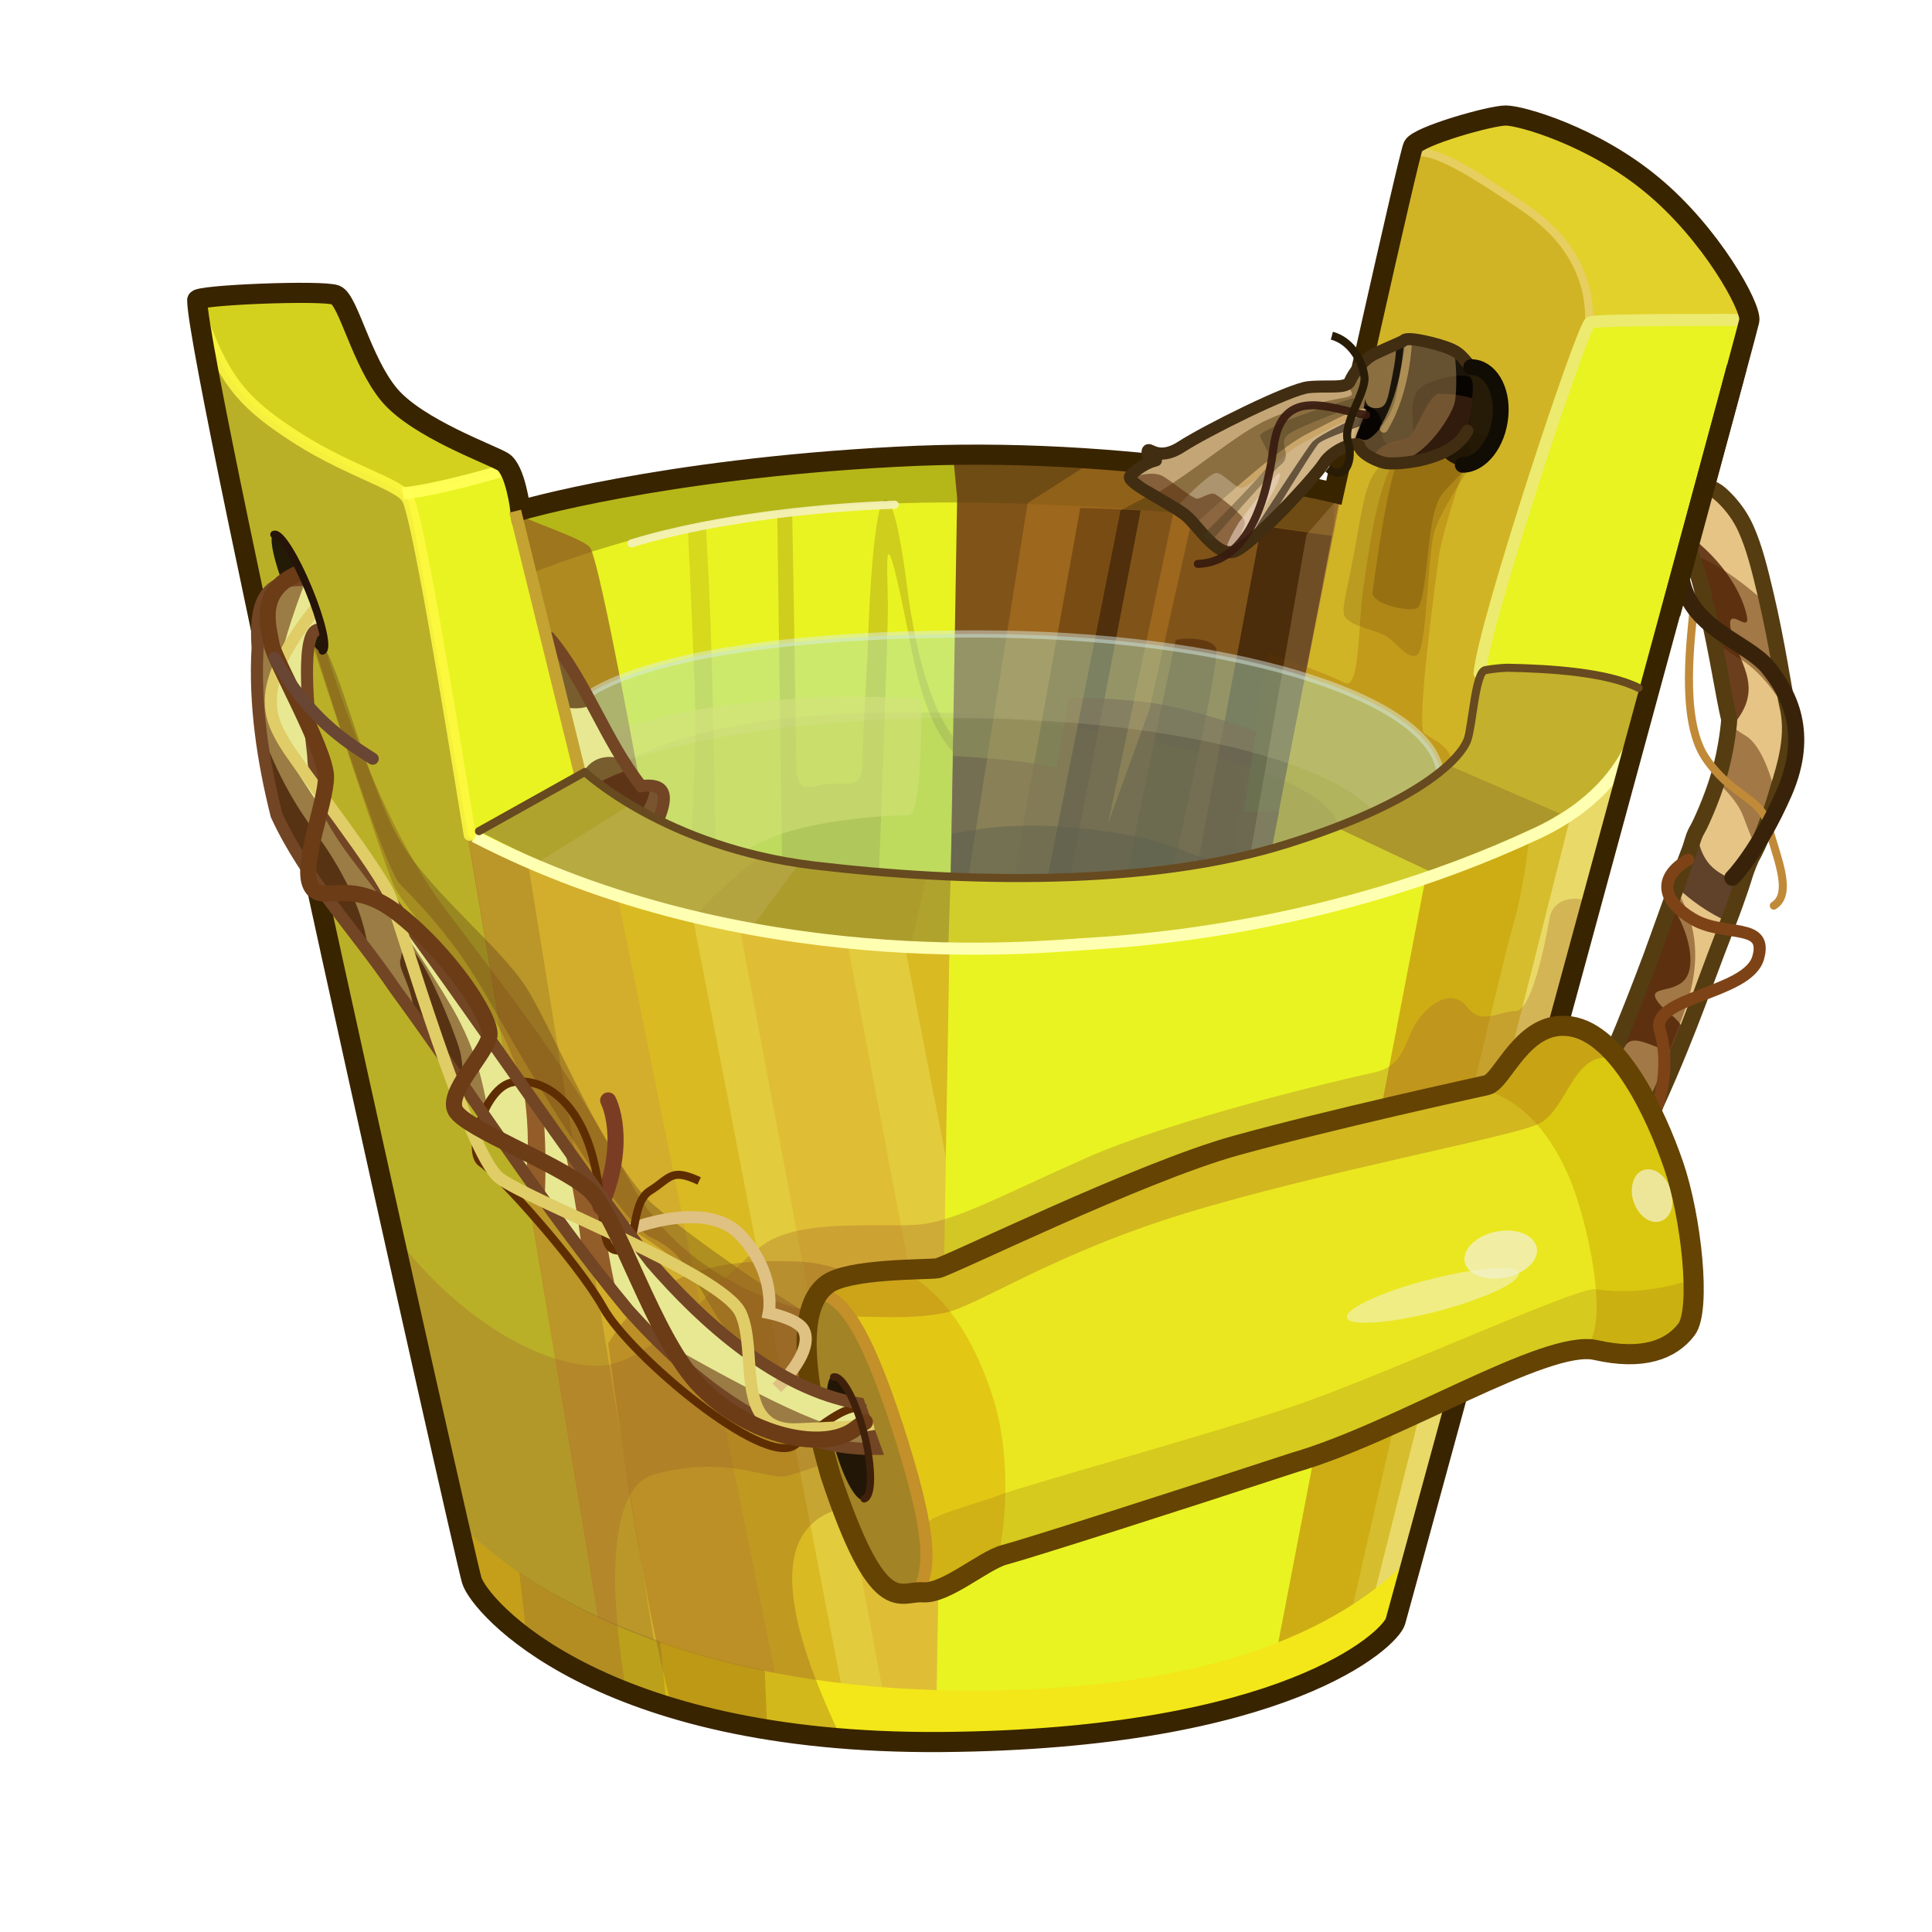 <?xml version="1.0" encoding="UTF-8" standalone="no"?>
<!DOCTYPE svg PUBLIC "-//W3C//DTD SVG 1.0//EN" "http://www.w3.org/TR/2001/REC-SVG-20010904/DTD/svg10.dtd">
<svg xmlns:svg="http://www.w3.org/2000/svg" xmlns="http://www.w3.org/2000/svg" version="1.0" width="100%" height="100%" viewBox="0 0 48 48" id="_bucket02">
<defs id="defs2385"/>
<g id="bucket02" style="display:inline">
<path d="M 4.9,7.46 C 4.9,9.11 11.53,38.63 11.72,39.26 C 11.91,39.9 14.85,43.34 23.39,43.28 C 31.93,43.21 34.54,40.73 34.67,40.28 C 34.8,39.84 43.4,8.29 43.46,7.97 C 43.53,7.65 42.51,5.8 41.04,4.59 C 39.58,3.38 37.79,2.87 37.41,2.87 C 37.03,2.87 35.24,3.38 35.11,3.63 C 34.99,3.89 33.14,12.24 33.14,12.24 C 33.14,12.24 28.1,11.03 22.24,11.35 C 16.38,11.66 12.93,12.68 12.93,12.68 C 12.93,12.68 12.81,11.66 12.49,11.47 C 12.17,11.28 10.38,10.64 9.68,9.82 C 8.98,8.99 8.66,7.46 8.34,7.33 C 8.03,7.2 4.84,7.33 4.9,7.46 z" id="p2480" style="opacity:1;fill:#e9f321;fill-opacity:1;fill-rule:evenodd;stroke:none"/>
<path d="M 4.93,7.68 C 5.13,10.13 11.53,38.65 11.71,39.28 C 11.82,39.63 12.8,40.83 15.12,41.84 C 14.57,38.44 10.36,12.73 10.12,12.37 C 9.87,11.99 8.52,11.67 7.12,10.71 C 6.07,10 5.52,9.44 4.93,7.68 z" id="p3258" style="opacity:1;fill:#765030;fill-opacity:0.41;fill-rule:evenodd;stroke:none;display:inline"/>
<path d="M 11.62,20.78 C 12.97,28.73 14.77,39.67 15.12,41.84 C 17.51,42.96 21.54,43.21 23.25,43.28 L 23.59,23.46 C 23.59,23.46 19.68,23.38 16.81,22.68 C 15.52,22.37 13.52,21.72 11.62,20.78 z" id="p3260" style="opacity:1;fill:#ca8324;fill-opacity:0.51;fill-rule:evenodd;stroke:none;display:inline"/>
<path d="M 40.53,18.75 C 39.72,19.82 38.35,20.65 35.43,21.75 L 31.5,42.15 C 33.7,41.41 34.61,40.52 34.68,40.28 C 34.77,39.98 37.95,28.22 40.53,18.75 z" id="p3262" style="opacity:1;fill:#b66e09;fill-opacity:0.52;fill-rule:evenodd;stroke:none;display:inline"/>
<path d="M 23.68,11.31 L 23.78,12.37 L 23.62,21.78 C 26.27,21.89 29.26,21.74 31.58,21.12 L 33.34,12.21 C 33.1,12.16 28.75,11.23 23.68,11.31 z" id="p3343" style="opacity:1;fill:#703a18;fill-opacity:0.86;fill-rule:evenodd;stroke:none;display:inline"/>
<path d="M 7.65,7.28 C 6.62,7.26 4.85,7.37 4.9,7.46 C 4.9,7.49 4.93,7.64 4.93,7.68 C 4.94,7.69 4.93,7.7 4.93,7.71 C 5.51,9.45 6.07,10 7.12,10.71 C 8.35,11.55 9.52,11.88 9.96,12.21 C 10.75,12.13 11.69,11.91 12.62,11.65 C 12.58,11.58 12.55,11.5 12.5,11.46 C 12.18,11.27 10.38,10.64 9.68,9.81 C 8.98,8.98 8.66,7.47 8.34,7.34 C 8.26,7.31 7.99,7.28 7.65,7.28 z" id="p3292" style="opacity:1;fill:#a78618;fill-opacity:0.31;fill-rule:evenodd;stroke:none;display:inline"/>
<path d="M 37.4,2.87 C 37.02,2.87 35.25,3.37 35.12,3.62 C 34.99,3.87 33.3,12.29 33.3,12.29 L 31.6,21.07 C 31.8,21.02 31.8,21.02 32,20.96 C 34.81,20.08 35.89,19.16 36.28,18.65 C 36.43,18.03 36.58,17.54 36.75,16.9 C 37.91,12.43 39.17,7.87 39.53,7.9 C 39.99,7.94 41.94,7.95 43.46,7.93 C 43.48,7.56 42.49,5.78 41.06,4.59 C 39.59,3.38 37.78,2.87 37.4,2.87 z" id="p3348" style="opacity:1;fill:#c7982a;fill-opacity:0.68;fill-rule:evenodd;stroke:none;display:inline"/>
<path d="M 37.46,16.59 C 37.16,16.6 36.96,16.64 36.9,16.65 C 36.65,16.71 36.59,17.99 36.46,18.37 C 36.34,18.75 35.44,19.88 32,20.96 C 28.55,22.05 23.91,21.94 20.21,21.5 C 16.52,21.05 14.53,19.18 14.53,19.18 L 11.9,20.65 C 15.25,22.38 16.66,22.68 21.37,23.43 C 23.27,23.74 26.35,23.34 26.87,23.31 C 27.9,23.24 30.87,23.98 38.12,20.59 C 39.52,19.93 40.17,19.05 40.46,18.34 C 40.76,17.63 40.71,17.09 40.71,17.09 C 39.93,16.7 38.52,16.61 37.46,16.59 z" id="p3323" style="opacity:1;fill:#c8c031;fill-opacity:0.7;fill-rule:evenodd;stroke:none;display:inline"/>
<path d="M 14.53,19.18 L 11.9,20.65 C 15.25,22.38 16.66,22.68 21.37,23.43 C 22.02,23.54 22.79,23.54 23.56,23.53 L 23.62,21.78 C 22.44,21.72 21.29,21.62 20.21,21.5 C 16.52,21.05 14.53,19.18 14.53,19.18 z" id="p3357" style="opacity:1;fill:#7c6531;fill-opacity:0.41;fill-rule:evenodd;stroke:none;display:inline"/>
<path d="M 11.62,20.78 C 12.93,28.51 14.61,38.66 15.03,41.25 L 19.43,42.43 L 15.34,22.25 C 14.21,21.89 12.91,21.42 11.62,20.78 z" id="p3367" style="opacity:1;fill:#c8973e;fill-opacity:0.37;fill-rule:evenodd;stroke:none;display:inline"/>
<path d="M 11.62,20.78 C 12.97,28.73 14.77,39.67 15.12,41.84 C 15.53,42.03 16,42.19 16.5,42.34 L 13.12,21.46 C 12.62,21.26 12.12,21.02 11.62,20.78 z" id="p3371" style="opacity:1;fill:#503117;fill-opacity:0.18;fill-rule:evenodd;stroke:none;display:inline"/>
<path d="M 17.21,22.78 L 21.15,43.15 C 21.98,43.22 22.73,43.26 23.25,43.28 L 23.5,28.75 L 22.46,23.4 C 21.2,23.33 19.09,23.19 17.21,22.78 z" id="p3375" style="opacity:1;fill:#f6f079;fill-opacity:0.3;fill-rule:evenodd;stroke:none;display:inline"/>
<path d="M 18.37,23 L 22.03,42.53 L 23.25,42.78 L 23.37,35.62 L 21.03,23.31 C 20.2,23.24 19.29,23.15 18.37,23 z" id="p3369" style="opacity:1;fill:#d29322;fill-opacity:0.23;fill-rule:evenodd;stroke:none;display:inline"/>
<path d="M 18.9,21.28 C 18.39,21.66 17.82,22.15 17.31,22.71 C 18.4,22.96 19.67,23.16 21.37,23.43 C 21.75,23.49 22.18,23.54 22.62,23.56 L 23.03,21.75 C 22.05,21.69 21.11,21.6 20.21,21.5 C 19.75,21.44 19.31,21.37 18.9,21.28 z" id="p3399" style="opacity:1;fill:#825e25;fill-opacity:0.1;fill-rule:evenodd;stroke:none"/>
<path d="M 15.65,20 L 13.4,21.4 C 15.16,22.21 16.56,22.6 18.71,23 L 19.87,21.43 C 17.96,21.15 16.54,20.53 15.65,20 z" id="p3401" style="opacity:1;fill:#e2cb9a;fill-opacity:0.18;fill-rule:evenodd;stroke:none"/>
<path d="M 40.43,19.06 C 38.89,20.62 38,20.75 38,20.75 C 38,20.75 37.88,22.01 37.59,23 C 37.33,23.86 34.76,34.74 33.28,41.37 C 34.17,40.88 34.64,40.44 34.68,40.28 C 34.77,39.98 37.88,28.46 40.43,19.06 z" id="p3412" style="opacity:1;fill:#e7df62;fill-opacity:0.33;fill-rule:evenodd;stroke:none;display:inline"/>
<path d="M 37.46,16.59 C 37.16,16.6 36.96,16.64 36.9,16.65 C 36.65,16.71 36.59,17.99 36.46,18.37 C 36.35,18.7 35.67,19.61 33.21,20.56 L 35.59,21.68 C 36.37,21.38 37.21,21.01 38.12,20.59 C 39.52,19.93 40.17,19.05 40.46,18.34 C 40.76,17.63 40.71,17.09 40.71,17.09 C 39.93,16.7 38.52,16.61 37.46,16.59 z" id="p3416" style="opacity:1;fill:#a7752c;fill-opacity:0.33;fill-rule:evenodd;stroke:none;display:inline"/>
<path d="M 40.53,18.75 C 40.23,19.14 39.87,19.51 39.37,19.87 L 39.03,20.24 L 33.81,40.93 C 34.09,40.71 34.66,40.37 34.68,40.28 C 34.77,39.98 37.95,28.22 40.53,18.75 z" id="p3421" style="opacity:1;fill:#fbf59e;fill-opacity:0.52;fill-rule:evenodd;stroke:none;display:inline"/>
<path d="M 35.96,19 C 35.52,19.42 34.73,19.98 33.21,20.56 L 35.59,21.68 C 36.37,21.38 37.21,21.01 38.12,20.59 C 38.36,20.48 38.55,20.34 38.75,20.21 L 35.96,19 z" id="p3439" style="opacity:1;fill:#654d29;fill-opacity:0.25;fill-rule:evenodd;stroke:none;display:inline"/>
<path d="M 11.4,37.84 C 11.48,38.16 11.7,39.23 11.71,39.28 C 11.9,39.91 14.86,43.34 23.4,43.28 C 31.94,43.21 34.56,40.72 34.68,40.28 C 34.69,40.25 35.07,38.8 35.12,38.62 C 33.24,40.6 29.82,42.05 23.84,42 C 18.05,41.95 13.75,40.19 11.4,37.84 z" id="p3409" style="opacity:1;fill:#f3e719;fill-opacity:1;fill-rule:evenodd;stroke:none;display:inline"/>
<path d="M 11.4,37.84 C 11.48,38.16 11.7,39.23 11.71,39.28 C 11.87,39.79 13.84,42.11 19.06,42.96 L 19,41.5 C 15.62,40.81 13.04,39.48 11.4,37.84 z" id="p3450" style="opacity:1;fill:#a77408;fill-opacity:0.4;fill-rule:evenodd;stroke:none"/>
<path d="M 12.9,39.06 L 13.09,40.71 C 13.86,41.28 14.99,41.88 16.56,42.37 L 16.4,40.78 C 15.06,40.31 13.88,39.72 12.9,39.06 z" id="p3455" style="opacity:1;fill:#776338;fill-opacity:0.28;fill-rule:evenodd;stroke:none;display:inline"/>
<path d="M 37.4,2.87 C 37.02,2.87 35.25,3.37 35.12,3.62 C 35.12,3.62 35.12,3.65 35.12,3.65 C 36.1,4.07 37.3,4.66 37.96,5.25 C 39.02,6.18 39.28,6.24 39.43,8 C 39.47,7.94 39.5,7.9 39.53,7.9 C 39.99,7.94 41.94,7.95 43.46,7.93 C 43.48,7.56 42.49,5.78 41.06,4.59 C 39.59,3.38 37.78,2.87 37.4,2.87 z" id="p3465" style="opacity:1;fill:#f8f331;fill-opacity:0.46;fill-rule:evenodd;stroke:none;display:inline"/>
<path d="M 24.4,11.31 C 23.7,11.3 22.98,11.3 22.25,11.34 C 16.38,11.66 12.93,12.68 12.93,12.68 L 13.18,14.25 C 17.37,12.6 20.91,12.54 22.46,12.5 C 24.67,12.43 28.42,12.59 30.36,12.89 C 31.42,13.05 33.09,13.31 33.09,13.31 C 33.17,12.96 33.13,12.6 33.15,12.25 C 33.15,12.25 29.29,11.33 24.4,11.31 z" id="p3471" style="opacity:1;fill:#4d3d07;fill-opacity:0.33;fill-rule:evenodd;stroke:none;display:inline"/>
<path d="M 36.53,11.15 L 34.65,11.43 C 34.2,12.14 34,13.75 33.87,14.62 C 33.74,15.49 33.79,17.19 33.4,16.96 C 33.16,16.82 31.52,16.21 31.52,16.21 C 31.52,16.21 30.8,19.86 30.65,21.31 C 31.11,21.21 31.56,21.1 32,20.96 C 35.44,19.88 34.92,19.78 35.23,19.54 C 35.34,19.46 35.84,19.11 36.06,18.93 C 36.05,18.51 35.47,18.31 35.38,18.21 C 35.18,18.02 35.66,14.48 35.75,13.81 C 35.85,13.12 36.53,11.15 36.53,11.15 z" id="p4021" style="opacity:1;fill:#a76506;fill-opacity:0.31;fill-rule:evenodd;stroke:none"/>
<path d="M 33.09,13.31 C 33.09,13.31 32.11,13.18 31.34,13.06 L 29.75,21.5 C 30.38,21.4 31.02,21.27 31.59,21.12 C 32.24,17.7 32.75,15.15 33.09,13.31 z" id="p3480" style="opacity:1;fill:#2a1503;fill-opacity:0.61;fill-rule:evenodd;stroke:none;display:inline"/>
<path d="M 26.84,12.62 L 25.18,21.81 C 25.65,21.81 26.12,21.79 26.59,21.78 L 28.34,12.68 C 27.86,12.65 27.36,12.64 26.84,12.62 z" id="p3482" style="opacity:1;fill:#2a1503;fill-opacity:0.56;fill-rule:evenodd;stroke:none;display:inline"/>
<path d="M 26.56,17.34 L 26.25,19.09 C 26.25,19.09 25.79,18.9 23.68,18.78 L 23.62,21.78 C 26.27,21.89 29.26,21.74 31.59,21.12 L 31.78,20.15 L 30.9,20.18 L 31.21,18.18 C 31.21,18.18 29.74,17.62 28.59,17.46 C 27.44,17.31 26.56,17.34 26.56,17.34 z" id="p3484" style="opacity:1;fill:#531807;fill-opacity:0.67;fill-rule:evenodd;stroke:none;display:inline"/>
<path d="M 27.25,11.4 L 25.53,12.5 L 24.06,21.78 C 24.71,21.8 25.36,21.79 26.03,21.78 L 27.84,12.68 L 29.81,11.65 C 29.03,11.56 28.19,11.47 27.25,11.4 z" id="p3526" style="opacity:1;fill:#f19f29;fill-opacity:0.26;fill-rule:evenodd;stroke:none;display:inline"/>
<path d="M 33.31,12.31 L 32.46,13.28 L 31.06,21.25 C 31.23,21.2 31.42,21.17 31.59,21.12 L 33.31,12.31 z" id="p3528" style="opacity:1;fill:#daad70;fill-opacity:0.26;fill-rule:evenodd;stroke:none;display:inline"/>
<path d="M 25.03,20.53 C 24.59,20.55 24.14,20.63 23.65,20.71 L 23.62,21.78 C 25.75,21.87 28.1,21.79 30.15,21.43 C 29.5,21.16 28.75,20.87 28.21,20.78 C 27.51,20.65 26.41,20.46 25.03,20.53 z" id="p3530" style="opacity:1;fill:#320a03;fill-opacity:0.43;fill-rule:evenodd;stroke:none;display:inline"/>
<path d="M 29.43,15.87 C 29.34,15.88 29.27,15.88 29.21,15.9 C 29.21,15.9 28.38,19.81 28,21.68 C 28.39,21.65 28.77,21.61 29.15,21.56 C 29.39,20.53 30.34,16.31 30.21,16.09 C 30.1,15.91 29.72,15.85 29.43,15.87 z" id="p3532" style="opacity:1;fill:#3a1604;fill-opacity:0.41;fill-rule:evenodd;stroke:none;display:inline"/>
<path d="M 31,11.81 L 29.15,12.75 L 27.53,20.46 L 28.56,17.62 L 29.65,12.75 L 31.59,11.9 C 31.4,11.87 31.21,11.84 31,11.81 z" id="p3524" style="opacity:1;fill:#f19f29;fill-opacity:0.26;fill-rule:evenodd;stroke:none;display:inline"/>
<path d="M 23.59,17.71 C 21.29,17.67 17.13,17.68 14.78,19.37 C 15.3,19.8 17.11,21.12 20.21,21.5 C 23.91,21.94 28.55,22.05 32,20.96 C 32.45,20.82 32.87,20.67 33.25,20.53 C 32.93,18.99 26.74,17.9 23.59,17.71 z" id="p3562" style="opacity:1;fill:#5d3e07;fill-opacity:0.13;fill-rule:evenodd;stroke:none;display:inline"/>
<path d="M 21.96,12.43 C 21.66,12.69 21.56,16 21.56,16.09 C 21.56,16.22 21.43,18.26 21.43,18.9 C 21.43,19.54 21.21,19.47 20.7,19.47 C 20.18,19.47 19.78,19.86 19.78,18.96 C 19.78,18.07 19.68,12.62 19.68,12.62 L 19.31,12.75 L 19.43,21.37 C 19.69,21.42 19.94,21.46 20.21,21.5 C 20.73,21.56 21.29,21.57 21.84,21.62 C 21.88,20.59 22.06,15.86 22.06,15.06 C 22.06,14.16 21.88,12.19 22.65,16.15 C 22.92,17.53 23.29,18.28 23.68,18.68 L 23.68,18.31 C 23.23,17.69 22.79,16.58 22.53,14.53 C 22.31,12.81 22.1,12.31 21.96,12.43 z" id="p3567" style="opacity:1;fill:#5d2807;fill-opacity:0.18;fill-rule:evenodd;stroke:none;display:inline"/>
<path d="M 17.53,13 L 17.09,13.12 C 17.09,13.12 17.28,17.16 17.28,18 C 17.28,18.62 17.22,19.91 17.18,20.71 C 17.37,20.79 17.57,20.86 17.78,20.93 C 17.77,20.37 17.71,16.91 17.65,15.43 C 17.59,13.83 17.53,13 17.53,13 z" id="p3569" style="opacity:1;fill:#5d2807;fill-opacity:0.13;fill-rule:evenodd;stroke:none;display:inline"/>
<path d="M 20.9,17.31 C 19.81,17.31 18.26,17.49 17.7,17.57 C 16.19,17.78 14.68,18.32 14.3,18.64 L 14.53,19.18 C 14.53,19.18 15.92,20.46 18.5,21.15 C 19.68,20.32 22.33,20.25 22.59,20.25 C 22.91,20.25 22.9,17.37 22.9,17.37 C 22.9,17.37 21.99,17.3 20.9,17.31 z" id="p3582" style="opacity:1;fill:#fae648;fill-opacity:0.54;fill-rule:evenodd;stroke:none;display:inline"/>
<path d="M 12.87,12.75 L 14.46,19.21 L 14.53,19.18 C 14.53,19.18 15.05,19.66 16.03,20.18 C 15.58,17.69 14.84,13.78 14.65,13.59 C 14.4,13.33 12.87,12.87 12.87,12.75 z" id="p3338" style="opacity:1;fill:#925720;fill-opacity:0.67;fill-rule:evenodd;stroke:none;display:inline"/>
<path d="M 8.08,16.12 C 8.51,16.84 9.22,19.74 9.99,20.97 C 10.75,22.21 12.41,23.5 13.08,24.54 C 13.74,25.59 15.12,28.97 16.22,29.92 C 17.31,30.87 19.88,32.58 20.17,32.68 C 20.45,32.77 20.45,35.06 20.45,35.06 C 20.45,35.06 18.6,33.87 17.98,32.96 C 17.36,32.06 17.07,31.15 16.22,30.77 C 15.36,30.39 13.03,26.4 12.46,25.4 C 11.89,24.4 11.37,23.4 9.94,21.97 C 9.51,21.54 7.8,16.03 7.8,16.03 L 8.08,16.12 z" id="p3830" style="opacity:1;fill:#4a2b1a;fill-opacity:0.3;fill-rule:evenodd;stroke:none;display:inline"/>
<path d="M 7.75,15.98 C 7.75,15.98 9.51,21.4 9.79,22.02 C 10.08,22.64 12.13,24.83 12.55,25.83 C 12.98,26.83 14.27,29.92 15.12,30.25 C 15.98,30.58 17.93,32.15 18.26,32.63 C 18.6,33.1 18.64,33.96 19.31,34.29 C 19.98,34.63 20.83,34.63 20.83,34.63 L 20.64,32.68 C 20.64,32.68 17.26,32.3 15.65,29.35 C 14.03,26.4 12.93,25.07 11.03,22.54 C 9.13,20.02 7.89,15.46 7.89,15.46 L 7.75,15.98 z" id="p3833" style="opacity:1;fill:#7c4818;fill-opacity:0.33;fill-rule:evenodd;stroke:none"/>
<path d="M 39,22.34 C 38.73,22.38 38.54,22.55 38.5,22.81 C 38.38,23.49 38.05,25.12 37.65,25.12 C 37.25,25.12 36.81,25.48 36.46,25.03 C 36.12,24.57 35.56,24.86 35.21,25.37 C 34.87,25.88 34.92,26.48 34.12,26.65 C 33.32,26.82 29.13,27.81 26.96,28.78 C 24.8,29.74 23.66,30.38 22.75,30.43 C 21.83,30.49 20.12,30.3 19.15,30.81 C 18.18,31.32 16.38,33.88 14.9,33.93 C 13.69,33.98 11.54,32.99 9.78,30.65 C 10.8,35.23 11.65,39.06 11.71,39.28 C 11.83,39.65 12.92,40.99 15.56,42.03 C 15.13,39.53 15.08,36.93 16.28,36.62 C 18.04,36.16 18.98,36.74 19.5,36.68 C 20.01,36.63 31.9,32.18 31.9,32.18 L 37.4,30.25 C 38.31,26.9 38.51,26.24 39.56,22.4 C 39.34,22.35 39.16,22.31 39,22.34 z" id="p3870" style="opacity:1;fill:#a1652d;fill-opacity:0.31;fill-rule:evenodd;stroke:none;display:inline"/>
<path d="M 19.75,31.34 C 18.41,31.31 16.36,31.3 15.11,33.38 C 15.55,36.74 16.07,40.04 16.68,42.36 C 17.72,42.64 19.5,43.07 20.9,43.18 C 19.81,40.89 18.63,37.66 21.34,37.4 C 24.87,37.06 22.41,32.41 22.46,32.46 C 21.74,31.84 20.78,31.36 19.75,31.34 z" id="p3876" style="opacity:1;fill:#885320;fill-opacity:0.31;fill-rule:evenodd;stroke:none;display:inline"/>
<path d="M 34.65,11.22 C 34.1,11.77 33.99,11.72 33.74,13.19 C 33.49,14.65 33.34,15.01 33.39,15.26 C 33.44,15.51 33.99,15.61 34.35,15.76 C 34.7,15.91 34.95,16.42 35.21,16.27 C 35.46,16.12 35.46,13.69 35.66,13.14 C 35.86,12.58 36.42,11.77 36.57,11.52 C 36.72,11.27 36.02,10.26 36.02,10.26 L 34.65,11.22 z" id="p3988" style="opacity:1;fill:#411f03;fill-opacity:0.16;fill-rule:evenodd;stroke:none;display:inline"/>
<path d="M 36.47,11.57 C 35.91,12.23 35.76,12.18 35.61,12.83 C 35.46,13.49 35.41,15.01 35.21,15.11 C 35.01,15.21 34.05,15.01 34.1,14.7 C 34.15,14.4 34.5,11.62 34.8,11.37 C 35.11,11.12 36.02,10.41 36.02,10.41 L 37.03,10.91 L 36.47,11.57 z" id="p3985" style="opacity:1;fill:#411b03;fill-opacity:0.21;fill-rule:evenodd;stroke:none;display:inline"/>
<path d="M 39.48,8.07 C 39.56,6.29 38.23,5.39 37.7,5.04 C 37.06,4.62 35.73,3.68 35.18,3.79" id="p3463" style="opacity:1;fill:none;fill-rule:evenodd;stroke:#e6ce60;stroke-width:0.2;stroke-linecap:butt;stroke-linejoin:miter;stroke-miterlimit:4;stroke-dasharray:none;stroke-opacity:1"/>
<path d="M 36.76,16.73 C 36.84,15.59 39.31,8.09 39.51,8.01 C 39.7,7.93 43.45,7.95 43.45,7.95" id="p3461" style="opacity:1;fill:none;fill-rule:evenodd;stroke:#ecea6f;stroke-width:0.30;stroke-linecap:round;stroke-linejoin:miter;stroke-miterlimit:4;stroke-dasharray:none;stroke-opacity:1"/>
<path d="M 11.79,20.78 C 18.54,24.28 25.87,23.52 26.89,23.46 C 27.91,23.39 32.93,23.16 38.17,20.71 C 41.04,19.38 40.85,17.08 40.85,17.08" id="p3273" style="opacity:1;fill:none;fill-rule:evenodd;stroke:#ffffb1;stroke-width:0.30;stroke-linecap:butt;stroke-linejoin:miter;stroke-miterlimit:4;stroke-dasharray:none;stroke-opacity:1;display:inline"/>
<path d="M 11.67,20.74 C 11.12,17.34 10.36,12.73 10.12,12.37 C 9.87,11.99 8.52,11.67 7.12,10.71 C 6.07,10 5.52,9.44 4.93,7.68" id="p3350" style="opacity:1;fill:none;fill-opacity:0.41;fill-rule:evenodd;stroke:#fefa42;stroke-width:0.30;stroke-linecap:round;stroke-linejoin:miter;stroke-miterlimit:4;stroke-dasharray:none;stroke-opacity:0.86;display:inline"/>
<path d="M 10.01,12.26 C 11.02,12.15 12.63,11.65 12.63,11.65" id="p3353" style="opacity:1;fill:none;fill-rule:evenodd;stroke:#ffff57;stroke-width:0.30;stroke-linecap:butt;stroke-linejoin:miter;stroke-miterlimit:4;stroke-dasharray:none;stroke-opacity:0.95;display:inline"/>
<path d="M 4.9,7.46 C 4.9,9.11 11.53,38.63 11.72,39.26 C 11.91,39.9 14.85,43.34 23.39,43.28 C 31.93,43.21 34.54,40.73 34.67,40.28 C 34.8,39.84 43.4,8.29 43.46,7.97 C 43.53,7.65 42.51,5.8 41.04,4.59 C 39.58,3.38 37.79,2.87 37.41,2.87 C 37.03,2.87 35.24,3.38 35.11,3.63 C 34.99,3.89 33.14,12.24 33.14,12.24 C 33.14,12.24 28.1,11.03 22.24,11.35 C 16.38,11.66 12.93,12.68 12.93,12.68 C 12.93,12.68 12.81,11.66 12.49,11.47 C 12.17,11.28 10.38,10.64 9.68,9.82 C 8.98,8.99 8.66,7.46 8.34,7.33 C 8.03,7.2 4.84,7.33 4.9,7.46 z" id="stroke01" style="opacity:1;fill:none;fill-opacity:1;fill-rule:evenodd;stroke:#392400;stroke-width:0.5;stroke-linecap:butt;stroke-linejoin:miter;stroke-miterlimit:4;stroke-dasharray:none;stroke-opacity:1"/>
<path d="M 15.69,13.5 C 17.88,12.83 20.68,12.59 22.23,12.54" id="p3564" style="opacity:1;fill:none;fill-opacity:0.33;fill-rule:evenodd;stroke:#f5f1ba;stroke-width:0.2;stroke-linecap:round;stroke-linejoin:miter;stroke-miterlimit:4;stroke-dasharray:none;stroke-opacity:0.93;display:inline"/>
<path d="M 7.67,14.65 C 8.01,15.46 8.16,16.16 8.02,16.20 C 7.87,16.25 7.48,15.63 7.15,14.81 C 6.81,14.00 6.66,13.31 6.80,13.26 C 6.95,13.21 7.34,13.84 7.67,14.65 L 7.67,14.65 z" id="p3723" style="opacity:1;fill:#170f04;fill-opacity:0.92;fill-rule:evenodd;stroke:none;marker:none;visibility:visible;display:inline;overflow:visible;enable-background:accumulate"/>
<path d="M 42.39,12.14 C 42.18,12.89 42.07,13.46 42,13.75 C 42.13,14.05 42.27,14.54 42.4,15.09 C 42.66,16.18 42.83,17.33 42.96,17.87 C 42.97,17.88 42.9,18.62 42.71,19.25 C 42.53,19.87 42.23,20.51 42.18,20.59 C 42.08,20.76 42.06,20.87 42,21.06 C 41.93,21.24 41.84,21.48 41.75,21.75 C 41.56,22.28 41.31,22.98 41.03,23.75 C 40.46,25.27 39.75,27.06 39,28.37 L 40.28,29.12 C 41.12,27.66 41.86,25.81 42.43,24.25 C 42.72,23.46 43,22.78 43.18,22.25 C 43.28,21.98 43.34,21.75 43.4,21.59 C 43.46,21.43 43.53,21.28 43.5,21.34 C 43.71,20.97 43.94,20.4 44.15,19.68 C 44.37,18.97 44.59,18.26 44.4,17.5 C 44.34,17.27 44.15,15.96 43.87,14.78 C 43.73,14.19 43.59,13.6 43.37,13.12 C 43.26,12.88 43.12,12.67 42.93,12.46 C 42.74,12.26 42.62,12.22 42.39,12.14 z" id="p3861" style="opacity:1;fill:#e6c486;fill-opacity:1;fill-rule:evenodd;stroke:none"/>
<path d="M 42,13.75 C 42.13,14.05 42.27,14.54 42.4,15.09 C 42.46,15.35 42.51,15.58 42.56,15.84 C 42.71,16.01 42.89,16.17 43.18,16.34 C 43.67,16.62 44.09,17.15 44.43,17.75 C 44.42,17.66 44.42,17.58 44.4,17.5 C 44.35,17.28 44.18,16.13 43.93,15.03 C 43.27,14.43 42.58,13.95 42,13.75 z M 42.93,18 C 42.92,18.16 42.88,18.71 42.71,19.25 C 42.7,19.3 42.67,19.35 42.65,19.4 C 42.89,19.65 43.17,19.92 43.31,20.28 C 43.37,20.44 43.5,20.78 43.62,21.06 C 43.78,20.72 43.96,20.3 44.12,19.78 C 44.12,19.77 44.12,19.75 44.12,19.75 C 43.94,19.04 43.69,18.47 43.37,18.28 C 43.22,18.19 43.08,18.09 42.93,18 z M 41.62,22.06 C 41.45,22.55 41.26,23.1 41.03,23.75 C 40.46,25.27 39.75,27.06 39,28.37 L 40.28,29.12 C 40.64,28.5 40.99,27.8 41.31,27.09 C 41.35,26.63 41.42,26.2 41.56,25.87 C 41.95,24.91 42.56,23.54 41.62,22.06 z" id="p3890" style="opacity:1;fill:#74471b;fill-opacity:0.6;fill-rule:evenodd;stroke:none;display:inline"/>
<path d="M 42.09,13.4 C 42.07,13.49 42.01,13.68 42,13.75 C 42.13,14.05 42.27,14.54 42.4,15.09 C 42.67,16.09 42.8,17.15 42.93,18.15 C 43.9,17.15 43.24,16.56 43.03,15.76 C 42.8,14.9 43.5,15.8 43.4,15.31 C 43.32,14.89 42.97,14.11 42.09,13.4 z" id="p3902" style="opacity:1;fill:#4d1e03;fill-opacity:0.8;fill-rule:evenodd;stroke:none;display:inline"/>
<path d="M 41.5,22.43 C 41.35,22.85 41.21,23.24 41.03,23.75 C 40.73,24.55 40.39,25.43 40.03,26.28 C 40.17,26.19 40.3,26.12 40.37,26 C 40.6,25.57 41.29,26.23 41.74,26.11 C 41.8,26.09 41.88,25.89 41.86,25.75 C 41.8,25.29 41.4,25.21 41.16,24.85 C 40.93,24.48 41.64,24.7 41.9,24.28 C 42.1,23.96 42.01,23.21 41.5,22.43 z" id="p3904" style="opacity:1;fill:#4d1e03;fill-opacity:0.8;fill-rule:evenodd;stroke:none;display:inline"/>
<path d="M 42.15,20.68 C 42.09,20.81 42.05,20.91 42,21.06 C 41.93,21.24 41.84,21.48 41.75,21.75 C 41.72,21.82 41.68,21.95 41.65,22.03 C 41.99,22.36 42.44,22.68 42.93,22.9 C 43.01,22.69 43.12,22.42 43.18,22.25 C 43.21,22.16 43.22,22.1 43.25,22.03 C 43.1,21.93 42.97,21.81 42.84,21.75 C 42.39,21.52 42.24,21.18 42.15,20.68 z" id="p3906" style="opacity:1;fill:#3e2212;fill-opacity:0.8;fill-rule:evenodd;stroke:none;display:inline"/>
<path d="M 42,13.75 C 42.13,14.05 42.27,14.54 42.4,15.09 C 42.66,16.18 42.83,17.33 42.96,17.87 C 42.97,17.88 42.9,18.62 42.71,19.25 C 42.53,19.87 42.23,20.51 42.18,20.59 C 42.08,20.76 42.06,20.87 42,21.06 C 41.93,21.24 41.84,21.48 41.75,21.75 C 41.56,22.28 41.31,22.98 41.03,23.75 C 40.46,25.27 39.75,27.06 39,28.37 L 40.28,29.12 C 41.12,27.66 41.86,25.81 42.43,24.25 C 42.72,23.46 43,22.78 43.18,22.25 C 43.28,21.98 43.34,21.75 43.4,21.59 C 43.46,21.43 43.53,21.28 43.5,21.34 C 43.71,20.97 43.94,20.4 44.15,19.68 C 44.37,18.97 44.59,18.26 44.4,17.5 C 44.34,17.27 44.15,15.96 43.87,14.78 C 43.73,14.19 43.59,13.6 43.37,13.12 C 43.26,12.88 43.12,12.67 42.93,12.46 C 42.74,12.26 42.61,12.14 42.39,12.1" id="stroke03" style="opacity:1;fill:none;fill-opacity:1;fill-rule:evenodd;stroke:#553d11;stroke-width:0.40;stroke-linecap:butt;stroke-linejoin:miter;stroke-miterlimit:4;stroke-dasharray:none;stroke-opacity:1;display:inline"/>
<path d="M 42.08,15.09 C 42.03,15.74 41.72,17.83 42.36,18.81 C 43.01,19.79 43.76,19.81 43.93,20.51 C 44.1,21.21 44.57,22.19 44.07,22.5" id="p3923" style="opacity:1;fill:none;fill-rule:evenodd;stroke:#c18a38;stroke-width:0.2;stroke-linecap:round;stroke-linejoin:miter;stroke-miterlimit:4;stroke-dasharray:none;stroke-opacity:1"/>
<path d="M 41.79,14.43 C 42.05,15.65 43.42,15.95 43.94,16.6 C 44.45,17.24 44.97,18.21 44.33,19.69 C 43.68,21.17 43.04,21.81 43.04,21.81" id="p3896" style="opacity:1;fill:none;fill-rule:evenodd;stroke:#38230a;stroke-width:0.40;stroke-linecap:round;stroke-linejoin:miter;stroke-miterlimit:4;stroke-dasharray:none;stroke-opacity:1;display:inline"/>
<path d="M 39.82,29.4 C 41.43,28.05 41.49,26.44 41.24,25.6 C 40.98,24.77 43.42,24.7 43.68,23.8 C 43.94,22.9 42.85,23.29 42.07,22.84 C 41.3,22.39 41.17,21.81 41.94,21.36" id="p3893" style="opacity:1;fill:none;fill-rule:evenodd;stroke:#7d4316;stroke-width:0.30;stroke-linecap:round;stroke-linejoin:miter;stroke-miterlimit:4;stroke-dasharray:none;stroke-opacity:1;display:inline"/>
<path d="M 20.63,36.64 C 21.83,40.26 22.62,39.51 22.98,39.51 C 23.33,39.51 23.99,39.38 24.3,39.16 C 24.61,38.94 24.79,38.49 25.27,38.36 C 25.76,38.23 29.34,37.26 32.17,36.33 C 35,35.4 38.44,33.5 38.93,33.41 C 39.42,33.32 39.46,33.54 39.64,33.54 C 39.81,33.54 41.36,33.54 41.67,33.32 C 41.98,33.1 42.07,32.92 42.11,32.66 C 42.16,32.39 42.02,30.23 41.58,28.95 C 41.14,27.67 40.21,25.68 39.02,25.5 C 37.83,25.32 37.34,26.87 36.94,26.96 C 36.54,27.05 33.1,27.8 30.71,28.46 C 28.32,29.12 23.55,31.47 23.29,31.51 C 23.02,31.55 21.08,31.51 20.55,31.91 C 20.01,32.31 19.71,33.41 20.63,36.64 z" id="p3591" style="opacity:1;fill:#eae720;fill-opacity:1;fill-rule:evenodd;stroke:none;display:inline"/>
<path d="M 22.37,31.56 C 21.68,31.59 20.9,31.65 20.56,31.9 C 20.03,32.3 19.69,33.43 20.62,36.65 C 21.81,40.28 22.61,39.5 22.96,39.5 C 23.32,39.5 24,39.37 24.31,39.15 C 24.49,39.02 24.62,38.8 24.81,38.62 C 25.07,37.42 25.03,35.84 24.68,34.75 C 24.23,33.31 23.45,32.05 22.37,31.56 z" id="p3612" style="opacity:1;fill:#dcb10d;fill-opacity:0.56;fill-rule:evenodd;stroke:none;display:inline"/>
<path d="M 20.37,32.12 C 19.98,32.65 19.82,33.86 20.62,36.65 C 21.68,39.86 22.41,39.62 22.81,39.53 C 23.17,38.93 23.1,37.92 22.28,35.4 C 21.47,32.94 20.94,32.28 20.37,32.12 z" id="p3602" style="opacity:1;fill:#714e33;fill-opacity:0.56;fill-rule:evenodd;stroke:none;display:inline"/>
<path d="M 38.59,25.5 C 37.69,25.67 37.28,26.89 36.93,26.96 C 36.91,26.97 36.75,27.02 36.71,27.03 C 37.88,27.29 38.58,28.29 39,29.28 C 39.44,30.33 39.99,32.83 39.43,33.43 C 39.51,33.47 39.57,33.56 39.65,33.56 C 39.83,33.56 41.37,33.53 41.68,33.31 C 41.99,33.09 42.08,32.92 42.12,32.65 C 42.16,32.39 42.03,30.21 41.59,28.93 C 41.15,27.65 40.22,25.67 39.03,25.5 C 38.88,25.47 38.72,25.47 38.59,25.5 z" id="p3604" style="opacity:1;fill:#ceaf02;fill-opacity:0.56;fill-rule:evenodd;stroke:none;display:inline"/>
<path d="M 41.54,29.71 C 41.60,30.07 41.42,30.36 41.14,30.36 C 40.87,30.36 40.61,30.07 40.55,29.71 C 40.50,29.34 40.67,29.05 40.95,29.05 C 41.22,29.05 41.49,29.34 41.54,29.71 z" id="p3606" style="opacity:1;fill:#f3f1cc;fill-opacity:0.73;fill-rule:evenodd;stroke:none;marker:none;visibility:visible;display:inline;overflow:visible;enable-background:accumulate"/>
<path d="M 37.73,31.65 C 37.73,31.89 36.77,32.31 35.59,32.61 C 34.41,32.90 33.46,32.95 33.46,32.72 C 33.46,32.49 34.41,32.06 35.59,31.77 C 36.77,31.47 37.73,31.42 37.73,31.65 L 37.73,31.65 z" id="p3608" style="opacity:1;fill:#f3f1cc;fill-opacity:0.58;fill-rule:evenodd;stroke:none;marker:none;visibility:visible;display:inline;overflow:visible;enable-background:accumulate"/>
<path d="M 38.18,31.00 C 38.24,31.31 37.89,31.65 37.40,31.74 C 36.90,31.84 36.45,31.66 36.39,31.35 C 36.33,31.03 36.68,30.70 37.17,30.60 C 37.67,30.50 38.12,30.68 38.18,31.00 L 38.18,31.00 z" id="p3610" style="opacity:1;fill:#f3f1cc;fill-opacity:0.76;fill-rule:evenodd;stroke:none;marker:none;visibility:visible;display:inline;overflow:visible;enable-background:accumulate"/>
<path d="M 42.06,31.78 C 40.87,32.19 39.94,32.07 39.62,32.03 C 39.19,31.97 34.15,34.27 32.06,34.96 C 29.97,35.66 25.34,36.94 24.81,37.15 C 24.27,37.37 22.83,37.7 23,37.96 C 23.11,38.15 23.02,38.78 22.84,39.53 C 22.88,39.52 22.93,39.5 22.96,39.5 C 23.32,39.5 24,39.37 24.31,39.15 C 24.62,38.93 24.79,38.5 25.28,38.37 C 25.76,38.24 29.35,37.27 32.18,36.34 C 35.01,35.41 38.45,33.49 38.93,33.4 C 39.42,33.31 39.47,33.56 39.65,33.56 C 39.83,33.56 41.37,33.53 41.68,33.31 C 41.99,33.09 42.08,32.92 42.12,32.65 C 42.14,32.56 42.12,32.21 42.09,31.78 C 42.08,31.78 42.07,31.77 42.06,31.78 z" id="p3650" style="opacity:1;fill:#8c5b19;fill-opacity:0.21;fill-rule:evenodd;stroke:none;display:inline"/>
<path d="M 38.59,25.5 C 37.69,25.67 37.28,26.89 36.93,26.96 C 36.53,27.05 33.1,27.8 30.71,28.46 C 28.33,29.13 23.54,31.45 23.28,31.5 C 23.01,31.54 21.09,31.5 20.56,31.9 C 20.51,31.93 20.47,31.98 20.43,32.03 L 20.46,32.06 L 21.12,32.71 C 21.82,32.71 22.66,32.78 23.46,32.62 C 24.27,32.46 26.11,31.17 29.43,30.15 C 32.76,29.13 37.52,28.25 38.21,27.93 C 38.91,27.61 39.07,26.22 39.93,26.28 C 40,26.28 40.09,26.25 40.18,26.25 C 39.84,25.85 39.44,25.56 39.03,25.5 C 38.88,25.47 38.72,25.47 38.59,25.5 z" id="p3652" style="opacity:1;fill:#ae711f;fill-opacity:0.41;fill-rule:evenodd;stroke:none;display:inline"/>
<path d="M 21.47,35.62 C 21.68,36.48 21.69,37.21 21.47,37.27 C 21.26,37.32 20.92,36.67 20.70,35.82 C 20.49,34.96 20.49,34.23 20.70,34.17 C 20.91,34.12 21.26,34.77 21.47,35.62 z" id="p3729" style="opacity:1;fill:#170f04;fill-opacity:0.92;fill-rule:evenodd;stroke:none;marker:none;visibility:visible;display:inline;overflow:visible;enable-background:accumulate"/>
<path d="M 20.37,32.12 C 19.98,32.65 19.82,33.86 20.62,36.65 C 21.68,39.86 22.41,39.62 22.81,39.53 C 23.17,38.93 23.1,37.92 22.28,35.4 C 21.47,32.94 20.94,32.28 20.37,32.12 z" id="p3643" style="opacity:1;fill:none;fill-opacity:0.56;fill-rule:evenodd;stroke:#c39029;stroke-width:0.30;stroke-linecap:butt;stroke-linejoin:miter;stroke-miterlimit:4;stroke-dasharray:none;stroke-opacity:1;display:inline"/>
<path d="M 20.63,36.64 C 21.83,40.26 22.35,39.52 22.92,39.56 C 23.49,39.61 24.43,38.77 24.95,38.63 C 25.49,38.49 29.34,37.26 32.17,36.33 C 34.73,35.59 38.4,33.27 39.64,33.54 C 40.82,33.81 41.52,33.53 41.9,33.03 C 42.27,32.54 42.02,30.23 41.58,28.95 C 41.14,27.67 40.21,25.68 39.02,25.5 C 37.83,25.32 37.34,26.87 36.94,26.96 C 36.54,27.05 33.1,27.8 30.71,28.46 C 28.32,29.12 23.55,31.47 23.29,31.51 C 23.02,31.55 21.08,31.51 20.55,31.91 C 20.01,32.31 19.71,33.41 20.63,36.64 z" id="stroke02" style="opacity:1;fill:none;fill-opacity:1;fill-rule:evenodd;stroke:#644303;stroke-width:0.5;stroke-linecap:butt;stroke-linejoin:miter;stroke-miterlimit:4;stroke-dasharray:none;stroke-opacity:1;display:inline"/>
<path d="M 41.5,15.25 C 42.07,13.12 43.03,9.59 43.15,9.12" id="p3863" style="opacity:1;fill:none;fill-opacity:1;fill-rule:evenodd;stroke:#392400;stroke-width:0.5;stroke-linecap:butt;stroke-linejoin:miter;stroke-miterlimit:4;stroke-dasharray:none;stroke-opacity:1;display:inline"/>
<path d="M 24.25,15.75 C 17.85,15.75 14.62,16.76 14.04,17.81 L 14.53,19.18 C 14.53,19.18 16.52,21.05 20.21,21.5 C 23.91,21.94 28.55,22.05 32,20.96 C 34.03,20.32 35.15,19.66 35.78,19.15 C 35.44,17.25 30.42,15.75 24.25,15.75 z" id="p4061" style="opacity:1;fill:#98dbc8;fill-opacity:0.38;fill-rule:evenodd;stroke:none;marker:none;visibility:visible;display:inline;overflow:visible;enable-background:accumulate"/>
<path d="M 24.25,15.75 C 17.85,15.75 14.61,16.76 14.03,17.81 L 14.53,19.18 C 14.53,19.18 14.61,19.23 14.62,19.25 C 16.55,18.4 19.89,17.84 23.68,17.84 C 28.7,17.84 32.9,18.82 34.12,20.15 C 34.88,19.79 35.42,19.44 35.78,19.15 C 35.44,17.25 30.42,15.75 24.25,15.75 z" id="p4073" style="opacity:1;fill:#dfe5b3;fill-opacity:0.15;fill-rule:evenodd;stroke:none;marker:none;visibility:visible;display:inline;overflow:visible;enable-background:accumulate"/>
<path d="M 35.78,19.15 C 35.44,17.25 30.42,15.75 24.25,15.75 C 17.85,15.75 14.62,16.76 14.04,17.81" id="p4078" style="opacity:1;fill:none;fill-opacity:0.38;fill-rule:evenodd;stroke:#dceeee;stroke-width:0.18;stroke-linecap:round;stroke-linejoin:round;marker:none;stroke-miterlimit:4;stroke-dasharray:none;stroke-dashoffset:0;stroke-opacity:0.47;visibility:visible;display:inline;overflow:visible;enable-background:accumulate"/>
<path d="M 7.49,14.4 C 6.54,14.41 6.33,15.06 6.4,16.09 C 6.32,17.49 6.53,18.89 6.87,20.25 C 7.6,21.84 8.83,23.12 9.81,24.56 C 11.75,27.21 13.51,30.02 15.62,32.56 C 17.19,34.3 19.26,36.03 21.75,36 C 21.82,35.97 21.88,35.99 21.68,35.43 C 21.46,34.8 21.58,34.99 21,34.78 C 18.97,34.43 17.47,32.86 16.18,31.37 C 13.66,28.08 11.42,24.6 8.9,21.31 C 8.33,20.56 7.81,19.72 7.78,18.75 C 7.67,17.73 7.59,16.6 7.86,15.6 C 8.03,15.56 7.83,14.73 7.49,14.4 z M 14.16,18.54 C 14.89,19.69 14.49,19.13 15.47,19.9 C 15.88,20.21 16.14,20.28 16.38,20.31 C 16.56,19.85 16.56,19.45 15.93,19.53 C 15.03,18.39 14.48,16.94 13.55,15.82 C 13.73,16.45 13.93,17.59 14.16,18.54 z" id="p3733" style="opacity:1;fill:#e8e893;fill-opacity:1;fill-rule:evenodd;stroke:none"/>
<path d="M 13,27 C 13.11,27.73 13.16,28.48 13.06,29.18 C 13.21,29.39 13.37,29.6 13.53,29.81 C 13.56,29.21 13.57,28.5 13.5,27.68 C 13.33,27.45 13.16,27.23 13,27 z M 14,28.4 C 14.19,29.3 14.37,30.22 14.46,31.09 C 14.75,31.47 15.04,31.84 15.34,32.21 C 15.12,31.29 14.98,30.4 15,29.75 C 14.67,29.3 14.32,28.86 14,28.4 z" id="p3819" style="opacity:1;fill:#793209;fill-opacity:0.76;fill-rule:evenodd;stroke:none;display:inline"/>
<path d="M 19.3,34.48 C 20,33.78 20.13,33.26 19.94,33 C 19.75,32.75 19.1,32.62 19.1,32.62 C 19.1,32.62 19.3,31.65 18.4,30.69 C 17.5,29.72 15.44,30.62 15.44,30.62" id="p3737" style="opacity:1;fill:none;fill-rule:evenodd;stroke:#dfc183;stroke-width:0.30;stroke-linecap:butt;stroke-linejoin:miter;stroke-miterlimit:4;stroke-dasharray:none;stroke-opacity:1;display:inline"/>
<path d="M 14.92,29.98 C 15.63,28.31 15.11,27.34 15.11,27.34" id="p3739" style="opacity:1;fill:none;fill-rule:evenodd;stroke:#7a3d24;stroke-width:0.40;stroke-linecap:round;stroke-linejoin:miter;stroke-miterlimit:4;stroke-dasharray:none;stroke-opacity:1;display:inline"/>
<path d="M 21.5,35 C 21.08,34.85 20.52,35.32 19.75,35.9 C 18.98,36.48 15.63,33.65 14.99,32.49 C 14.34,31.33 12.35,29.14 11.96,28.89 C 11.58,28.63 12.03,27.02 12.73,26.89 C 13.44,26.76 14.34,27.28 14.73,28.76 C 15.11,30.24 14.86,31.07 15.37,31.07 C 15.89,31.07 15.63,29.92 16.14,29.59 C 16.66,29.27 16.66,29.01 17.37,29.34" id="p3765" style="opacity:1;fill:none;fill-rule:evenodd;stroke:#5e2e02;stroke-width:0.2;stroke-linecap:butt;stroke-linejoin:miter;stroke-miterlimit:4;stroke-dasharray:none;stroke-opacity:1;display:inline"/>
<path d="M 7.58,14.46 C 6.67,14.52 6.34,15.09 6.4,16.09 C 6.32,17.49 6.53,18.89 6.87,20.25 C 7.6,21.84 8.83,23.12 9.81,24.56 C 10.62,25.67 11.4,26.83 12.18,27.96 C 12.03,26.99 11.86,26.21 11.37,25.28 C 10.66,23.93 7.45,19.43 7,18.53 C 6.55,17.65 6.92,16.2 7.58,14.46 z M 16.25,33.21 C 17.73,34.71 19.66,36.02 21.83,35.99 C 21.77,35.74 21.73,35.66 21.63,35.2 C 21.25,35.52 21.37,35.43 21.03,35.46 C 20.34,35.52 17.61,33.98 16.25,33.21 z" id="p3767" style="opacity:1;fill:#5d2807;fill-opacity:0.56;fill-rule:evenodd;stroke:none;display:inline"/>
<path d="M 10.06,23.53 C 10.01,23.56 9.98,23.66 9.96,23.81 C 9.84,24.05 10.27,24.5 10.28,25.21 C 10.69,25.79 11.09,26.38 11.5,26.96 C 11.51,26.64 11.48,26.32 11.43,26.12 C 11.33,25.71 10.38,23.32 10.06,23.53 z" id="p3811" style="opacity:1;fill:#431c05;fill-opacity:0.76;fill-rule:evenodd;stroke:none"/>
<path d="M 6.46,18.09 C 6.55,18.81 6.69,19.53 6.87,20.25 C 7.44,21.5 8.32,22.55 9.15,23.65 C 9.06,22.66 8.49,21.63 8.03,20.96 C 7.56,20.3 7.04,19.64 6.46,18.09 z" id="p3809" style="opacity:1;fill:#431c05;fill-opacity:0.76;fill-rule:evenodd;stroke:none"/>
<path d="M 15.06,18.81 C 14.85,18.83 14.67,18.93 14.53,19.12 C 14.77,19.49 14.73,19.33 15.46,19.9 C 15.65,20.04 15.8,20.12 15.93,20.18 C 16.06,19.94 16.15,19.75 16.15,19.56 C 16.08,19.55 16.03,19.51 15.93,19.53 C 15.77,19.32 15.64,19.09 15.5,18.87 C 15.36,18.83 15.2,18.79 15.06,18.81 z" id="p3839" style="opacity:1;fill:#563210;fill-opacity:0.76;fill-rule:evenodd;stroke:none"/>
<path d="M 13.56,15.81 C 13.68,16.23 13.79,16.89 13.93,17.56 C 14.21,17.61 14.47,17.62 14.65,17.53 C 14.31,16.93 13.99,16.32 13.56,15.81 z" id="p3841" style="opacity:1;fill:#563210;fill-opacity:0.76;fill-rule:evenodd;stroke:none"/>
<path d="M 15.65,19.12 C 15.41,19.19 15.15,19.3 14.84,19.46 C 14.95,19.54 15.06,19.58 15.46,19.9 C 15.87,20.21 16.13,20.28 16.37,20.31 C 16.54,19.84 16.56,19.45 15.93,19.53 C 15.83,19.4 15.75,19.25 15.65,19.12 z" id="p3849" style="opacity:1;fill:#562810;fill-opacity:0.76;fill-rule:evenodd;stroke:none;display:inline"/>
<path d="M 16.4,20.25 C 16.57,19.78 16.56,19.45 15.93,19.53 C 15.03,18.39 14.58,16.95 13.65,15.84 M 7.46,14.41 C 6.52,14.42 6.33,15.06 6.4,16.09 C 6.32,17.49 6.53,18.89 6.87,20.25 C 7.6,21.84 8.83,23.12 9.81,24.56 C 11.75,27.21 13.51,30.02 15.62,32.56 C 17.19,34.3 19.26,36.03 21.75,36 L 21.34,34.87 C 19.31,34.52 17.47,32.86 16.18,31.37 C 13.66,28.08 11.42,24.6 8.9,21.31 C 8.33,20.56 7.81,19.72 7.78,18.75 C 7.65,17.63 7.46,15.67 7.91,15.64" id="p3783" style="opacity:1;fill:none;fill-opacity:1;fill-rule:evenodd;stroke:#724525;stroke-width:0.30;stroke-linecap:round;stroke-linejoin:miter;stroke-miterlimit:4;stroke-dasharray:none;stroke-opacity:1;display:inline"/>
<path d="M 7.84,15.12 C 6.3,17.05 6.69,17.82 7.07,18.46 C 7.46,19.11 9.45,21.62 9.71,22.32 C 9.97,23.03 11.64,28.69 12.41,29.27 C 13.18,29.85 17.95,31.65 18.4,32.62 C 18.85,33.58 18.2,35.58 19.81,35.51 C 21.42,35.45 21.7,35.38 21.7,35.38" id="p3743" style="opacity:1;fill:none;fill-rule:evenodd;stroke:#e0cd67;stroke-width:0.30;stroke-linecap:butt;stroke-linejoin:miter;stroke-miterlimit:4;stroke-dasharray:none;stroke-opacity:1;display:inline"/>
<path d="M 7.38,14.26 C 6.35,14.71 6.69,15.63 6.75,16.02 C 6.82,16.4 8.1,18.66 8.1,19.3 C 8.1,19.94 7.46,21.49 7.72,22 C 7.97,22.52 8.68,21.74 9.9,22.71 C 11.13,23.67 12.22,25.28 12.16,25.73 C 12.09,26.18 11.06,27.15 11.32,27.6 C 11.58,28.05 13.83,28.89 14.6,29.53 C 15.37,30.17 16.21,33.26 17.43,34.48 C 18.65,35.71 20.48,36.07 21.23,35.51 C 21.37,35.4 21.49,35.33 21.49,35.33" id="p3735" style="opacity:1;fill:none;fill-rule:evenodd;stroke:#6b3c16;stroke-width:0.40;stroke-linecap:round;stroke-linejoin:miter;stroke-miterlimit:4;stroke-dasharray:none;stroke-opacity:1;display:inline"/>
<path d="M 6.82,16.34 C 7.65,17.82 8.55,18.4 9.26,18.85" id="p3741" style="opacity:1;fill:none;fill-rule:evenodd;stroke:#694533;stroke-width:0.30;stroke-linecap:round;stroke-linejoin:miter;stroke-miterlimit:4;stroke-dasharray:none;stroke-opacity:1;display:inline"/>
<path d="M 20.71,34.21 C 20.92,34.16 21.26,34.79 21.47,35.62 C 21.68,36.46 21.68,37.18 21.47,37.24" id="p3785" style="opacity:1;fill:none;fill-opacity:0.92;fill-rule:evenodd;stroke:#3f210b;stroke-width:0.18;stroke-linecap:round;stroke-linejoin:round;marker:none;stroke-miterlimit:4;stroke-dasharray:none;stroke-dashoffset:0;stroke-opacity:1;visibility:visible;display:inline;overflow:visible;enable-background:accumulate"/>
<path d="M 6.81,13.28 C 6.96,13.23 7.34,13.85 7.67,14.65 C 8.00,15.45 8.15,16.13 8.01,16.17" id="p3804" style="opacity:1;fill:none;fill-opacity:0.92;fill-rule:evenodd;stroke:#251407;stroke-width:0.19;stroke-linecap:round;stroke-linejoin:round;marker:none;stroke-miterlimit:4;stroke-dasharray:none;stroke-dashoffset:0;stroke-opacity:1;visibility:visible;display:inline;overflow:visible;enable-background:accumulate"/>
<path d="M 12.8,12.7 L 14.41,19.22" id="p3363" style="opacity:1;fill:none;fill-rule:evenodd;stroke:#c4a332;stroke-width:0.30;stroke-linecap:butt;stroke-linejoin:miter;stroke-miterlimit:4;stroke-dasharray:none;stroke-opacity:1;display:inline"/>
<path d="M 40.71,17.09 C 39.93,16.7 38.52,16.61 37.46,16.59 C 37.16,16.6 36.96,16.64 36.9,16.65 C 36.65,16.71 36.59,17.99 36.46,18.37 C 36.34,18.75 35.44,19.88 32,20.96 C 28.55,22.05 23.91,21.94 20.21,21.5 C 16.52,21.05 14.53,19.18 14.53,19.18 L 11.9,20.65" id="p3436" style="opacity:1;fill:none;fill-opacity:1;fill-rule:evenodd;stroke:#674a1f;stroke-width:0.2;stroke-linecap:round;stroke-linejoin:round;stroke-miterlimit:4;stroke-dasharray:none;stroke-opacity:1;display:inline"/>
<path d="M 37.28,10.33 C 37.22,11.01 36.80,11.56 36.33,11.56 C 35.87,11.56 35.54,11.01 35.60,10.33 C 35.66,9.66 36.08,9.11 36.55,9.11 C 37.01,9.11 37.34,9.66 37.28,10.33 z" id="p3721" style="opacity:1;fill:#170f04;fill-opacity:0.92;fill-rule:evenodd;stroke:none;marker:none;visibility:visible;display:inline;overflow:visible;enable-background:accumulate"/>
<path d="M 36.46,10.7 C 36.05,11.48 34.71,11.53 34.48,11.51 C 34.26,11.5 33.81,11.27 33.78,11.1 C 33.75,10.92 33.11,11.16 32.89,11.51 C 32.67,11.86 31.04,13.62 30.64,13.71 C 30.24,13.81 29.83,13.16 29.51,12.85 C 29.19,12.55 27.95,11.99 28.08,11.83 C 28.2,11.67 28.52,11.48 28.68,11.45 C 28.84,11.42 28.49,11.42 28.51,11.23 C 28.52,11.04 28.73,11.5 29.35,11.1 C 29.97,10.7 32.03,9.67 32.51,9.62 C 32.99,9.57 33.46,9.67 33.54,9.47 C 33.62,9.28 33.91,8.92 34.21,8.8 C 34.52,8.69 35.19,8.31 35.65,8.52 C 36.11,8.72 36.59,9.38 36.6,9.55 C 36.62,9.73 36.49,10.69 36.46,10.7 z" id="p3928" style="opacity:1;fill:#1a140b;fill-opacity:1;fill-rule:evenodd;stroke:none"/>
<path d="M 36.4,9.34 C 36.16,9.31 35.86,9.38 35.53,9.5 C 34.86,9.72 35.18,10.57 35.09,10.75 C 35,10.92 34.29,11.35 34.34,10.68 C 34.38,10.02 33.7,9.98 33.75,10.25 C 33.77,10.42 33.8,10.66 33.65,11.03 C 33.72,11.02 33.77,11.04 33.78,11.09 C 33.81,11.26 34.27,11.51 34.5,11.53 C 34.72,11.54 36.05,11.49 36.46,10.71 C 36.5,10.7 36.6,9.73 36.59,9.56 C 36.59,9.52 36.57,9.44 36.53,9.37 C 36.48,9.36 36.45,9.34 36.4,9.34 z" id="p3930" style="opacity:1;fill:#040100;fill-opacity:0.81;fill-rule:evenodd;stroke:none"/>
<path d="M 35.77,9.78 C 35.47,9.78 35.19,10.79 34.96,10.88 C 34.56,11.02 34.35,10.97 34.09,11.37 C 34.23,11.44 34.39,11.52 34.5,11.53 C 34.72,11.54 36.05,11.49 36.46,10.71 C 36.47,10.71 36.6,9.9 36.58,9.9 C 36.36,9.82 36.07,9.79 35.77,9.78 z" id="p3932" style="opacity:1;fill:#3b2110;fill-opacity:0.81;fill-rule:evenodd;stroke:none"/>
<path d="M 33.87,10.15 C 33.69,10.15 33.19,10.41 32.53,10.75 C 31.86,11.08 30.76,12.05 29.68,13.03 C 29.98,13.35 30.31,13.79 30.65,13.71 C 31.05,13.62 32.68,11.88 32.9,11.53 C 33.05,11.29 33.37,11.1 33.59,11.06 C 33.71,10.78 33.91,10.3 33.93,10.25 C 33.95,10.18 33.93,10.15 33.87,10.15 z" id="p3934" style="opacity:1;fill:#e1c085;fill-opacity:0.81;fill-rule:evenodd;stroke:none"/>
<path d="M 34.68,8.62 C 34.51,8.69 34.32,8.77 34.21,8.81 C 33.91,8.92 33.64,9.27 33.56,9.46 C 33.48,9.66 32.97,9.57 32.5,9.62 C 32.02,9.67 29.96,10.69 29.34,11.09 C 28.72,11.49 28.51,11.02 28.5,11.21 C 28.48,11.41 28.84,11.43 28.68,11.46 C 28.52,11.5 28.22,11.68 28.09,11.84 C 27.96,12 29.21,12.54 29.53,12.84 C 29.85,13.14 30.25,13.81 30.65,13.71 C 31.05,13.62 32.68,11.88 32.9,11.53 C 33.07,11.26 33.45,11.04 33.65,11.03 C 33.72,10.62 33.87,10.31 33.9,10.03 C 33.95,9.63 33.8,10.15 34.19,10.14 C 34.41,10.14 34.46,10 34.53,9.65 C 34.6,9.31 34.7,8.84 34.68,8.62 z" id="p3947" style="opacity:1;fill:#d4a965;fill-opacity:0.61;fill-rule:evenodd;stroke:none"/>
<path d="M 33.46,9.53 C 33.3,9.62 32.9,9.58 32.5,9.62 C 32.02,9.67 29.96,10.69 29.34,11.09 C 28.72,11.49 28.51,11.02 28.5,11.21 C 28.48,11.41 28.84,11.43 28.68,11.46 C 28.52,11.5 28.22,11.68 28.09,11.84 C 27.98,11.97 28.2,11.99 28.67,12.3 C 29.8,11.61 30.6,10.88 31.38,10.48 C 32.27,10.04 33.41,9.89 33.49,9.86 C 33.64,9.8 33.61,9.8 33.46,9.53 z" id="p3949" style="opacity:1;fill:#e9c999;fill-opacity:0.61;fill-rule:evenodd;stroke:none"/>
<path d="M 33.72,10.99 C 33.74,10.8 33.76,10.94 33.93,10.93 C 34.1,10.92 34.56,10.41 34.67,9.9 C 34.78,9.4 34.9,8.5 34.96,8.49 C 35.01,8.49 36.02,8.61 36.1,8.69 C 36.18,8.77 36.22,9.75 36.13,10.04 C 36.05,10.34 35.32,11.57 34.49,11.48 C 33.66,11.4 33.73,10.99 33.72,10.99 z" id="p3991" style="opacity:1;fill:#d4a965;fill-opacity:0.41;fill-rule:evenodd;stroke:none"/>
<path d="M 33.81,10.31 C 33.71,10.29 32.33,11 32.09,11.18 C 31.84,11.36 31.05,12.09 30.87,12.12 C 30.69,12.15 30.38,11.73 30.21,11.75 C 30.08,11.76 29.59,12.21 29.21,12.62 C 29.34,12.7 29.46,12.77 29.53,12.84 C 29.85,13.14 30.25,13.81 30.65,13.71 C 31.05,13.62 32.68,11.88 32.9,11.53 C 33.05,11.3 33.35,11.11 33.56,11.06 C 33.64,10.78 33.73,10.55 33.78,10.43 C 33.81,10.34 33.83,10.31 33.81,10.31 z" id="p3993" style="opacity:1;fill:#dac9af;fill-opacity:0.41;fill-rule:evenodd;stroke:none"/>
<path d="M 28.07,11.87 C 28.41,11.77 28.72,11.71 28.94,11.86 C 29.17,12.01 29.64,12.39 29.74,12.39 C 29.84,12.39 30.05,12.23 30.17,12.27 C 30.29,12.32 30.88,12.79 30.92,12.94 C 30.97,13.08 30.79,13.19 30.85,13.35 C 30.91,13.51 30.79,13.67 30.79,13.67 C 30.79,13.67 30.58,13.87 29.39,12.76 C 28.19,11.65 28.07,11.89 28.07,11.87 z" id="p4005" style="opacity:1;fill:#56290c;fill-opacity:0.56;fill-rule:evenodd;stroke:none"/>
<path d="M 30.86,13.62 C 30.86,13.62 32.41,11.21 32.59,11 C 32.76,10.78 34,10.24 34,10.24 L 33.91,10.55 C 33.91,10.55 32.9,10.88 32.76,11.02 C 32.63,11.15 31.44,13.11 31.44,13.11 L 30.86,13.62 z" id="p4007" style="opacity:1;fill:#110802;fill-opacity:0.56;fill-rule:evenodd;stroke:none;display:inline"/>
<path d="M 30.78,12.98 C 30.78,12.98 31.56,11.95 31.73,11.79 C 31.91,11.64 31.73,12.07 31.52,12.41 C 31.31,12.76 31.13,13.44 30.92,13.56 C 30.71,13.68 30.1,14.1 30.78,12.98 z" id="p4014" style="opacity:1;fill:#f1daca;fill-opacity:0.56;fill-rule:evenodd;stroke:none;display:inline"/>
<path d="M 34.38,10.65 C 34.96,9.69 34.98,8.46 34.98,8.46" id="p4026" style="opacity:1;fill:none;fill-rule:evenodd;stroke:#eec776;stroke-width:0.2;stroke-linecap:round;stroke-linejoin:miter;stroke-miterlimit:4;stroke-dasharray:none;stroke-opacity:0.52"/>
<path d="M 36.46,10.7 C 36.05,11.48 34.71,11.53 34.48,11.51 C 34.26,11.5 33.81,11.27 33.78,11.1 C 33.75,10.92 33.11,11.16 32.89,11.51 C 32.67,11.86 31.04,13.62 30.64,13.71 C 30.24,13.81 29.83,13.16 29.51,12.85 C 29.19,12.55 27.95,11.99 28.08,11.83 C 28.2,11.67 28.52,11.48 28.68,11.45 C 28.84,11.42 28.49,11.42 28.51,11.23 C 28.52,11.04 28.73,11.5 29.35,11.1 C 29.97,10.7 32.03,9.67 32.51,9.62 C 32.99,9.57 33.46,9.67 33.54,9.47 C 33.62,9.28 33.88,8.91 34.18,8.78 C 34.58,8.59 34.83,8.5 34.89,8.45 C 35,8.36 35.71,8.54 35.99,8.65 C 36.27,8.76 36.31,8.85 36.57,9.14" id="p3945" style="opacity:1;fill:none;fill-opacity:1;fill-rule:evenodd;stroke:#412d11;stroke-width:0.30;stroke-linecap:round;stroke-linejoin:miter;stroke-miterlimit:4;stroke-dasharray:none;stroke-opacity:1;display:inline"/>
<path d="M 36.55,9.12 C 37.01,9.12 37.34,9.66 37.28,10.33 C 37.22,11.01 36.80,11.55 36.34,11.55" id="p3957" style="opacity:1;fill:none;fill-opacity:0.92;fill-rule:evenodd;stroke:#110c04;stroke-width:0.39;stroke-linecap:round;stroke-linejoin:round;marker:none;stroke-miterlimit:4;stroke-dasharray:none;stroke-dashoffset:0;stroke-opacity:1;visibility:visible;display:inline;overflow:visible;enable-background:accumulate"/>
<path d="M 30.09,13.45 C 30.09,13.45 31.54,11.78 31.83,11.54 C 32.13,11.29 31.72,11 32.01,10.79 C 32.31,10.57 33.7,10.08 33.7,10.08 L 33.63,9.89 C 33.63,9.89 32.28,10.3 31.88,10.49 C 31.49,10.69 31.33,10.74 31.31,10.82 C 31.3,10.9 31.59,11.32 31.57,11.47 C 31.56,11.62 29.88,13.3 29.88,13.3 L 30.09,13.45 z" id="p3998" style="opacity:1;fill:#44361f;fill-opacity:0.41;fill-rule:evenodd;stroke:none;display:inline"/>
<path d="M 33.94,10.31 C 33.1,10.18 31.84,9.53 31.64,11.12 C 31.43,12.71 30.89,13.97 29.76,14.01" id="p4028" style="opacity:1;fill:none;fill-rule:evenodd;stroke:#381a0f;stroke-width:0.2;stroke-linecap:round;stroke-linejoin:miter;stroke-miterlimit:4;stroke-dasharray:none;stroke-opacity:0.92"/>
<path d="M 33.09,8.34 C 33.58,8.47 33.86,8.99 33.9,9.37 C 33.94,9.75 33.35,10.53 33.49,10.97 C 33.63,11.4 33.44,11.99 32.99,11.64" id="p3962" style="opacity:1;fill:none;fill-rule:evenodd;stroke:#291c07;stroke-width:0.2;stroke-linecap:butt;stroke-linejoin:miter;stroke-miterlimit:4;stroke-dasharray:none;stroke-opacity:1;display:inline"/>
</g>
</svg>
